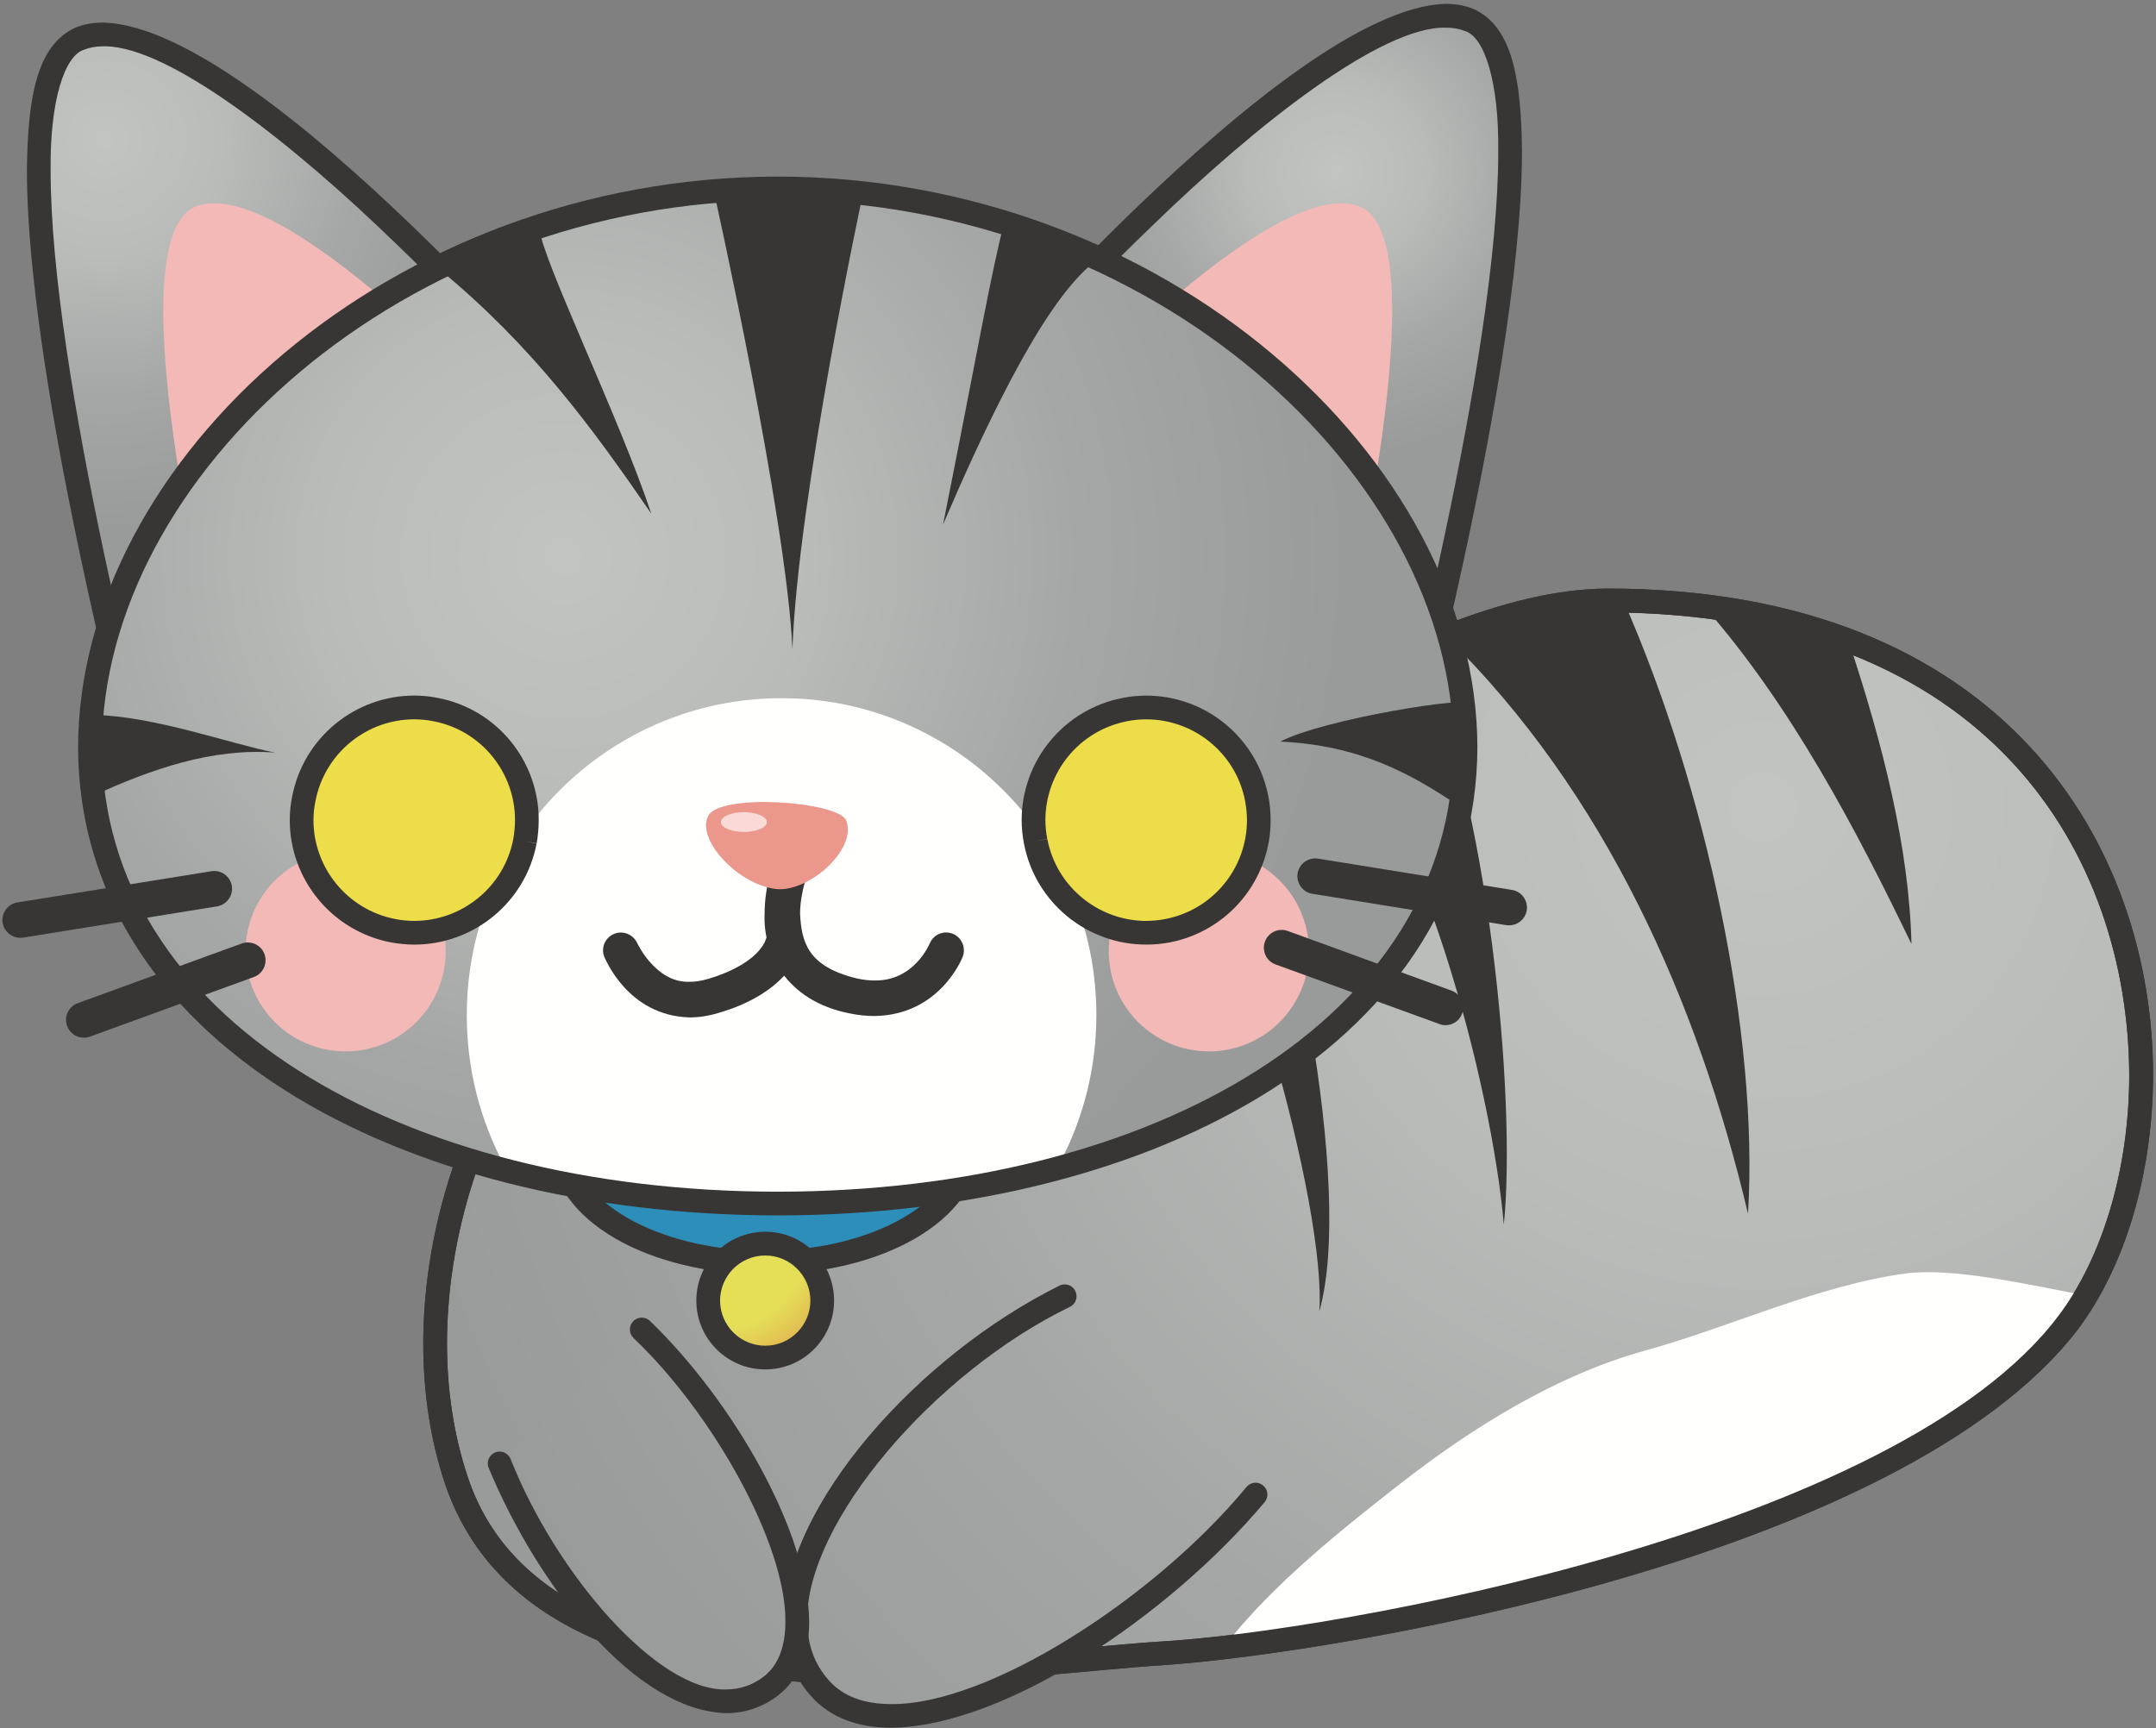 <svg width="454" height="364" viewBox="0 0 454 364" fill="none" xmlns="http://www.w3.org/2000/svg">
<rect x="0" y="0" width="454" height="364" fill="#808080" stroke="none"/>
<path d="M205.792 174.477C239.979 177.102 295.003 126.469 338.394 126.469C457.253 126.469 466.987 236.915 435.55 278.485C400.089 325.352 281.237 345.93 244.651 348.211C208.058 350.508 114.354 366.5 96.073 311.633C77.776 256.782 116.636 167.618 205.792 174.477Z" fill="url(#paint0_radial_1_3)"/>
<path d="M94.12 282.891C94.12 292.766 95.573 302.25 98.425 310.844C108.706 342.305 146.128 349.641 183.058 349.618C206.862 349.618 229.956 346.633 244.495 345.711C280.581 343.665 399.597 322.469 433.55 276.985C442.667 264.868 448.394 246.235 448.362 226.297C448.159 180.829 419.729 129.133 338.394 128.969C297.558 128.665 244.495 176.672 208.394 177.055C207.456 177.079 206.542 177.032 205.604 176.969L205.792 174.477L205.581 176.969C202.354 176.688 199.222 176.586 196.175 176.586C129.3 176.688 94.206 233.782 94.12 282.891ZM93.683 312.422C90.636 303.274 89.128 293.25 89.128 282.891C89.229 231.711 126.003 171.618 196.175 171.602C199.362 171.571 202.62 171.704 205.995 171.977C206.776 172.04 207.573 172.071 208.394 172.071C240.94 172.469 294.573 124.258 338.394 123.954C380.214 123.938 409.128 137.54 427.425 157.243C445.729 176.946 453.354 202.54 453.386 226.297C453.354 247.172 447.511 266.704 437.534 279.993C400.581 328.227 281.878 348.188 244.8 350.704C230.573 351.602 207.253 354.625 183.058 354.625C145.917 354.602 105.573 347.547 93.683 312.422Z" fill="#373634"/>
<path d="M276.565 147.321C299.206 169.727 314.214 229.266 316.667 257.922C319.386 231.438 313.339 167.274 298.651 136.704C291.292 139.891 283.901 143.524 276.565 147.321ZM243.784 164.11C260.659 186.43 279.378 254.391 277.808 276.211C285.237 249.985 271.558 183.946 260.003 155.993C254.464 158.875 249.058 161.625 243.784 164.11ZM389.229 134.891C380.308 131.469 370.229 128.946 358.753 127.618C377.183 148.5 391.089 175.141 402.503 198.805C402.042 178.633 396.464 156.602 389.229 134.891ZM338.394 126.469C327.667 126.469 316.276 129.563 304.644 134.165C338.128 167.047 357.542 211.063 368.089 255.625C370.394 217.922 359.284 166.188 341.886 126.571C340.714 126.547 339.597 126.469 338.394 126.469Z" fill="#373634"/>
<path d="M401.245 268.211C383.136 270.61 364.097 279.571 346.354 284.461C327.854 289.555 310.003 300.649 294.878 312.469C283.308 321.524 267.901 333.579 257.604 347C303.675 341.649 403.581 320.774 435.55 278.485C436.862 276.75 438.089 274.836 439.253 272.868C427.292 270.571 411.261 266.875 401.245 268.211Z" fill="#FFFFFE"/>
<path d="M94.12 282.891C94.12 292.766 95.573 302.25 98.425 310.844C108.706 342.305 146.128 349.641 183.058 349.618C206.862 349.618 229.956 346.633 244.495 345.711C280.581 343.665 399.597 322.469 433.55 276.985C442.667 264.868 448.394 246.235 448.362 226.297C448.159 180.829 419.729 129.133 338.394 128.969C297.558 128.665 244.495 176.672 208.394 177.055C207.456 177.079 206.542 177.032 205.604 176.969L205.792 174.477L205.581 176.969C202.354 176.688 199.222 176.586 196.175 176.586C129.3 176.688 94.206 233.782 94.12 282.891ZM93.683 312.422C90.636 303.274 89.128 293.25 89.128 282.891C89.229 231.711 126.003 171.618 196.175 171.602C199.362 171.571 202.62 171.704 205.995 171.977C206.776 172.04 207.573 172.071 208.394 172.071C240.94 172.469 294.573 124.258 338.394 123.954C380.214 123.938 409.128 137.54 427.425 157.243C445.729 176.946 453.354 202.54 453.386 226.297C453.354 247.172 447.511 266.704 437.534 279.993C400.581 328.227 281.878 348.188 244.8 350.704C230.573 351.602 207.253 354.625 183.058 354.625C145.917 354.602 105.573 347.547 93.683 312.422Z" fill="#373634"/>
<path d="M264.401 314.758C239.292 344.954 189.253 374.172 172.659 355.547C154.331 335 188.003 290.805 224.206 272.993L264.401 314.758Z" fill="url(#paint1_radial_1_3)"/>
<path d="M170.784 357.211C166.784 352.743 164.956 347.149 164.979 341.274C165.276 316.946 193.261 285.586 223.112 270.75C224.339 270.141 225.839 270.649 226.433 271.907C227.042 273.133 226.542 274.633 225.3 275.227C196.722 289.071 169.683 320.696 169.979 341.274C169.995 346.188 171.401 350.36 174.526 353.891C177.534 357.274 181.886 358.868 187.644 358.891C208.347 359.086 243.347 336.352 262.479 313.165C263.362 312.102 264.933 311.969 265.979 312.844C267.042 313.719 267.19 315.29 266.308 316.352C246.151 340.375 211.386 363.68 187.644 363.868H187.534C180.933 363.868 174.909 361.883 170.784 357.211Z" fill="#373634"/>
<path d="M135.151 279.993C157.722 301.625 178.104 342.969 162.354 355.071C144.987 368.438 117.3 337.938 105.214 308.211L135.151 279.993Z" fill="url(#paint2_radial_1_3)"/>
<path d="M152.933 360.797C133.823 360.336 113.386 334.336 102.901 309.149C102.37 307.875 102.979 306.407 104.261 305.899C105.534 305.368 106.979 305.985 107.511 307.258C117.144 331.602 138.542 356.274 152.933 355.805C155.761 355.782 158.339 354.977 160.815 353.11C163.886 350.704 165.37 346.875 165.386 341.524C165.534 325.118 150.026 297.571 133.401 281.797H133.425C132.401 280.844 132.378 279.266 133.339 278.266C134.292 277.274 135.862 277.227 136.862 278.188C154.253 294.993 170.229 322.461 170.386 341.524C170.425 347.75 168.526 353.446 163.854 357.055C160.589 359.586 156.823 360.797 153.034 360.797H152.933Z" fill="#373634"/>
<path d="M204.011 241.063C204.011 254.79 184.831 265.922 161.151 265.922C137.479 265.922 118.276 254.79 118.276 241.063C118.276 227.329 137.479 216.196 161.151 216.196C184.831 216.196 204.011 227.329 204.011 241.063Z" fill="#2E8EBA"/>
<path d="M132.073 225.633C124.729 229.891 120.737 235.438 120.776 241.055C120.737 246.665 124.729 252.211 132.073 256.469C139.362 260.696 149.698 263.422 161.136 263.422C172.604 263.422 182.917 260.696 190.198 256.469C197.511 252.211 201.519 246.665 201.495 241.055C201.519 235.438 197.511 229.891 190.198 225.633C182.917 221.399 172.604 218.68 161.136 218.68C149.698 218.68 139.362 221.399 132.073 225.633ZM115.769 241.055C116.206 224.743 136.901 213.79 161.136 213.688C185.394 213.79 206.05 224.743 206.511 241.055C206.05 257.36 185.394 268.313 161.136 268.422C136.901 268.313 116.206 257.36 115.769 241.055Z" fill="#373634"/>
<path d="M125.339 91.868C125.339 91.868 44.386 -2.539 16.91 8.11C-10.567 18.758 35.745 183.719 35.745 183.719L125.339 91.868Z" fill="url(#paint3_radial_1_3)"/>
<path d="M21.73 9.758C20.222 9.758 18.917 9.993 17.8 10.438C13.62 11.586 10.495 21.18 10.66 35.821C10.62 78.86 31.761 159.618 36.995 178.852L121.917 91.766C117.167 86.321 101.644 68.86 83.44 51.375C61.87 30.415 35.73 9.75 22.035 9.75C21.941 9.75 21.831 9.75 21.73 9.758ZM35.113 186.141C34.261 185.922 33.558 185.243 33.324 184.399C33.324 184.266 5.706 86.313 5.667 35.821C5.839 20.907 7.605 9.5 15.972 5.782C17.777 5.063 19.73 4.758 21.73 4.758C55.628 5.547 126.698 90.165 127.222 90.243L125.339 91.86L127.222 90.243C128.073 91.219 128.011 92.696 127.112 93.602L37.535 185.461C37.042 185.946 36.394 186.211 35.714 186.211C35.527 186.211 35.316 186.188 35.113 186.141Z" fill="#373634"/>
<path d="M127.331 109.946C127.331 109.946 63.089 35.016 41.292 43.469C19.488 51.922 56.253 182.821 56.253 182.821L127.331 109.946Z" fill="#F2B9B6"/>
<path d="M200.901 87.915C200.901 87.915 281.839 -6.484 309.3 4.165C336.792 14.805 290.464 179.758 290.464 179.758L200.901 87.915Z" fill="url(#paint4_radial_1_3)"/>
<path d="M289.198 174.875C294.386 155.594 315.534 74.907 315.495 31.875C315.659 17.227 312.573 7.625 308.386 6.5C307.229 6.055 305.948 5.821 304.464 5.821C290.854 5.5 264.479 26.321 242.761 47.422C224.565 64.891 209.065 82.352 204.3 87.805L289.198 174.875ZM288.667 181.493L199.089 89.641L200.901 87.915L202.8 89.54L200.901 87.915L199.089 89.641C198.198 88.727 198.159 87.258 198.987 86.274C199.519 86.196 270.573 1.602 304.464 0.813C306.44 0.813 308.386 1.133 310.19 1.836C318.597 5.563 320.323 16.977 320.495 31.875C320.456 82.336 292.886 180.305 292.854 180.43C292.62 181.282 291.948 181.961 291.073 182.172C290.862 182.235 290.651 182.258 290.448 182.258C289.776 182.258 289.136 181.977 288.667 181.493Z" fill="#373634"/>
<path d="M200.198 109.946C200.198 109.946 264.44 35.016 286.253 43.469C308.05 51.922 271.292 182.821 271.292 182.821L200.198 109.946Z" fill="#F2B9B6"/>
<path d="M308.597 157.391C308.597 216.43 243.753 253.477 163.776 253.477C83.784 253.477 18.964 216.43 18.964 157.391C18.964 98.352 83.784 39.696 163.776 39.696C243.753 39.696 308.597 98.352 308.597 157.391Z" fill="url(#paint5_radial_1_3)"/>
<path d="M223.229 244.844C228.081 235.555 230.87 225.016 230.87 213.805C230.87 176.93 201.183 147.04 164.573 147.04C127.964 147.04 98.292 176.93 98.292 213.805C98.292 225.266 101.167 236.055 106.206 245.477C123.862 250.688 143.308 253.477 163.776 253.477C184.987 253.477 205.073 250.438 223.229 244.844Z" fill="#FFFFFE"/>
<path d="M93.854 200.352C93.854 211.993 84.409 221.43 72.776 221.43C61.136 221.43 51.706 211.993 51.706 200.352C51.706 188.711 61.136 179.274 72.776 179.274C84.409 179.274 93.854 188.711 93.854 200.352Z" fill="#F2B9B6"/>
<path d="M275.636 200.352C275.636 211.993 266.198 221.43 254.565 221.43C242.933 221.43 233.479 211.993 233.479 200.352C233.479 188.711 242.933 179.274 254.565 179.274C266.198 179.274 275.636 188.711 275.636 200.352Z" fill="#F2B9B6"/>
<path d="M110.55 177.18C108.089 190.047 95.659 198.477 82.815 196.024C69.948 193.555 61.511 181.133 63.979 168.266C66.44 155.415 78.854 146.977 91.729 149.438C104.589 151.899 113.011 164.321 110.55 177.18Z" fill="#EDDD49"/>
<path d="M66.417 168.774C66.136 170.071 66.011 171.415 66.011 172.75C66.011 182.711 73.112 191.61 83.276 193.563C84.597 193.821 85.948 193.946 87.269 193.946C97.222 193.93 106.104 186.899 108.081 176.743H108.073C108.323 175.344 108.448 174 108.448 172.688C108.448 162.727 101.401 153.821 91.245 151.891C89.886 151.618 88.55 151.493 87.229 151.493C77.253 151.493 68.347 158.579 66.417 168.774ZM82.331 198.477C69.769 196.055 61.019 185.086 61.019 172.75C61.019 171.118 61.167 169.438 61.511 167.797C63.909 155.25 74.886 146.493 87.229 146.493C88.862 146.493 90.526 146.649 92.198 146.985C104.729 149.383 113.464 160.352 113.44 172.688C113.44 174.321 113.292 175.977 113.011 177.618L110.55 177.188L112.995 177.657C110.589 190.204 99.597 198.938 87.269 198.938C85.636 198.938 83.979 198.766 82.331 198.477Z" fill="#373634"/>
<path d="M218.089 177.18C220.558 190.047 232.979 198.477 245.847 196.024C258.714 193.555 267.144 181.133 264.675 168.266C262.214 155.415 249.8 146.977 236.933 149.438C224.058 151.899 215.636 164.321 218.089 177.18Z" fill="#EDDD49"/>
<path d="M241.354 193.954C242.667 193.93 244.011 193.821 245.347 193.563C255.526 191.61 262.565 182.719 262.581 172.758C262.581 171.438 262.433 170.071 262.198 168.735C260.269 158.563 251.354 151.5 241.394 151.5C240.058 151.5 238.714 151.61 237.401 151.883C227.198 153.836 220.136 162.735 220.136 172.711C220.136 174.032 220.269 175.352 220.526 176.672L218.089 177.18L220.542 176.711C222.479 186.86 231.394 193.93 241.354 193.954ZM241.354 198.93C229.019 198.954 218.05 190.219 215.628 177.696C215.292 175.993 215.136 174.336 215.136 172.711C215.136 160.375 223.886 149.391 236.409 146.993C238.073 146.649 239.753 146.5 241.394 146.5C253.737 146.5 264.714 155.243 267.112 167.844C267.417 169.461 267.565 171.118 267.565 172.758C267.581 185.071 258.862 196.055 246.284 198.485C244.745 198.758 243.183 198.93 241.628 198.93H241.354Z" fill="#373634"/>
<path d="M127.276 201.586C126.479 199.696 127.37 197.485 129.284 196.696C131.175 195.883 133.362 196.782 134.198 198.672C134.214 198.649 135.151 200.688 136.948 202.711C138.808 204.813 141.589 206.922 145.261 206.766C146.37 206.766 147.644 206.602 149.104 206.172C158.034 203.477 160.308 199.758 160.948 198.586C161.12 198.313 161.097 198.313 161.097 198.313C161.589 196.29 163.581 195.04 165.62 195.524C167.62 196.016 168.87 198.032 168.386 200.055C168.261 201.094 165.323 209.297 151.214 213.352C149.136 213.977 147.136 214.274 145.261 214.274C132.151 213.954 127.456 201.821 127.276 201.586Z" fill="#373634"/>
<path d="M179.011 213.446C165.144 210.766 160.659 200.219 161.003 192.547C161.003 185.868 163.269 180.641 163.37 180.383C164.183 178.469 166.401 177.571 168.284 178.383C170.183 179.188 171.081 181.399 170.269 183.297C170.354 183.344 168.464 187.657 168.479 192.547C168.808 198.329 169.995 203.579 180.534 206.086C181.854 206.368 183.042 206.493 184.104 206.493C192.526 206.665 195.737 198.758 195.737 198.758H195.761C196.511 196.821 198.698 195.883 200.612 196.649C202.526 197.415 203.464 199.602 202.714 201.524C202.581 201.836 197.87 213.813 184.104 213.977C182.479 213.977 180.792 213.813 179.011 213.446Z" fill="#373634"/>
<path d="M163.104 187.196C170.065 188.219 180.526 178.985 178.206 172.821C176.698 168.813 151.776 166.954 149.151 171.797C146.55 176.633 155.003 186 163.104 187.196Z" fill="#EC978C"/>
<path d="M161.472 173.133C161.472 174.282 159.3 175.211 156.636 175.211C153.987 175.211 151.808 174.282 151.808 173.133C151.808 171.977 153.987 171.047 156.636 171.047C159.3 171.047 161.472 171.977 161.472 173.133Z" fill="#F9DAD6"/>
<path d="M0.55 194.344C0.238 192.313 1.62 190.375 3.66 190.063L44.511 183.485C46.55 183.141 48.479 184.54 48.823 186.579C49.136 188.618 47.738 190.547 45.699 190.891L4.87 197.469C4.675 197.493 4.48 197.508 4.285 197.508C2.456 197.508 0.863 196.188 0.55 194.344Z" fill="#373634"/>
<path d="M14.136 216.079C13.417 214.125 14.433 211.977 16.363 211.274L50.894 198.711C52.847 198.008 54.995 199.008 55.698 200.961C56.394 202.891 55.394 205.063 53.464 205.758L18.933 218.321C18.511 218.477 18.081 218.547 17.652 218.547C16.12 218.547 14.683 217.602 14.136 216.079Z" fill="#373634"/>
<path d="M317.175 194.836L276.354 188.235C274.308 187.915 272.925 185.977 273.245 183.93C273.573 181.891 275.503 180.508 277.542 180.829L318.386 187.422C320.425 187.743 321.808 189.68 321.495 191.727C321.183 193.571 319.597 194.883 317.769 194.883C317.573 194.883 317.37 194.868 317.175 194.836Z" fill="#373634"/>
<path d="M303.12 215.672L268.604 203.118C266.667 202.415 265.651 200.258 266.37 198.305C267.073 196.368 269.222 195.368 271.159 196.063L305.667 208.633C307.612 209.352 308.628 211.5 307.901 213.438C307.354 214.969 305.933 215.907 304.409 215.907C303.979 215.907 303.542 215.836 303.12 215.672Z" fill="#373634"/>
<path d="M21.464 157.383C21.589 214.227 84.308 250.93 163.761 250.977C243.206 250.93 305.948 214.227 306.081 157.383C305.948 100.227 242.573 42.297 163.761 42.188C84.948 42.297 21.589 100.227 21.464 157.383ZM16.441 157.383C16.636 96.5 82.604 37.25 163.761 37.188C244.917 37.25 310.917 96.5 311.104 157.383C310.87 218.618 244.276 255.868 163.761 255.977C83.229 255.868 16.652 218.618 16.441 157.383Z" fill="#373634"/>
<path d="M173.151 273.915C173.151 280.54 167.776 285.922 161.151 285.922C154.526 285.922 149.144 280.54 149.144 273.915C149.144 267.29 154.526 261.915 161.151 261.915C167.776 261.915 173.151 267.29 173.151 273.915Z" fill="url(#paint6_radial_1_3)"/>
<path d="M151.628 273.915C151.644 279.165 155.894 283.415 161.151 283.415C166.37 283.415 170.628 279.165 170.651 273.915C170.628 268.665 166.37 264.415 161.151 264.415C155.894 264.415 151.644 268.665 151.628 273.915ZM146.628 273.915C146.628 265.899 153.128 259.415 161.151 259.415C169.167 259.415 175.636 265.899 175.636 273.915C175.636 281.922 169.167 288.407 161.151 288.407C153.128 288.407 146.628 281.922 146.628 273.915Z" fill="#373634"/>
<path d="M181.722 40.743C179.136 40.618 166.394 39.696 163.776 39.696C159.229 39.696 154.761 39.938 150.315 40.305C150.433 40.766 165.706 109.321 166.862 136.758C168.003 104.75 181.683 40.899 181.722 40.743Z" fill="#373634"/>
<path d="M232.019 53.883C227.761 52.329 215.894 48.235 211.448 47.024C208.87 56.454 205.448 76.165 198.581 110.461C216.573 68.461 225.737 58.461 232.019 53.883Z" fill="#373634"/>
<path d="M92.558 56.743C111.987 72.75 124.589 89.883 137.144 108.18C130.292 87.61 113.979 54.336 113.511 47.813C109.729 49.032 91.175 55.61 92.558 56.743Z" fill="#373634"/>
<path d="M19.417 150.54C19.214 152.829 18.964 155.102 18.964 157.391C18.964 160.868 19.214 164.243 19.652 167.571C31.808 162 44.675 157.485 57.925 158.5C48.573 156.704 32.605 150.797 19.417 150.54Z" fill="#373634"/>
<path d="M307.464 169.93C308.151 165.868 309.745 152.493 309.745 148.188C309.745 146.508 279.073 151.336 269.573 156.18C286.089 156.938 296.886 162.743 307.464 169.93Z" fill="#373634"/>
<defs>
<radialGradient id="paint0_radial_1_3" cx="0" cy="0" r="1" gradientUnits="userSpaceOnUse" gradientTransform="translate(371.387 169.907) scale(297.825)">
<stop stop-color="#C2C4C1"/>
<stop offset="0.006" stop-color="#C2C4C1"/>
<stop offset="0.298" stop-color="#BABCBA"/>
<stop offset="0.657" stop-color="#A5A7A6"/>
<stop offset="1" stop-color="#989B9A"/>
</radialGradient>
<radialGradient id="paint1_radial_1_3" cx="0" cy="0" r="1" gradientUnits="userSpaceOnUse" gradientTransform="translate(370.406 169.902) scale(297.67)">
<stop stop-color="#C2C4C1"/>
<stop offset="0.006" stop-color="#C2C4C1"/>
<stop offset="0.298" stop-color="#BABCBA"/>
<stop offset="0.657" stop-color="#A5A7A6"/>
<stop offset="1" stop-color="#989B9A"/>
</radialGradient>
<radialGradient id="paint2_radial_1_3" cx="0" cy="0" r="1" gradientUnits="userSpaceOnUse" gradientTransform="translate(354.507 172.534) scale(284.552)">
<stop stop-color="#C2C4C1"/>
<stop offset="0.006" stop-color="#C2C4C1"/>
<stop offset="0.298" stop-color="#BABCBA"/>
<stop offset="0.657" stop-color="#A5A7A6"/>
<stop offset="1" stop-color="#989B9A"/>
</radialGradient>
<radialGradient id="paint3_radial_1_3" cx="0" cy="0" r="1" gradientUnits="userSpaceOnUse" gradientTransform="translate(21.915 29.309) scale(82.308)">
<stop stop-color="#C2C4C1"/>
<stop offset="0.006" stop-color="#C2C4C1"/>
<stop offset="0.298" stop-color="#BABCBA"/>
<stop offset="0.657" stop-color="#A5A7A6"/>
<stop offset="1" stop-color="#989B9A"/>
</radialGradient>
<radialGradient id="paint4_radial_1_3" cx="0" cy="0" r="1" gradientUnits="userSpaceOnUse" gradientTransform="translate(281.387 36.171) scale(59.882)">
<stop stop-color="#C2C4C1"/>
<stop offset="0.006" stop-color="#C2C4C1"/>
<stop offset="0.298" stop-color="#BABCBA"/>
<stop offset="0.657" stop-color="#A5A7A6"/>
<stop offset="1" stop-color="#989B9A"/>
</radialGradient>
<radialGradient id="paint5_radial_1_3" cx="0" cy="0" r="1" gradientUnits="userSpaceOnUse" gradientTransform="translate(118.892 117.365) scale(164.606)">
<stop stop-color="#C2C4C1"/>
<stop offset="0.006" stop-color="#C2C4C1"/>
<stop offset="0.298" stop-color="#BABCBA"/>
<stop offset="0.657" stop-color="#A5A7A6"/>
<stop offset="1" stop-color="#989B9A"/>
</radialGradient>
<radialGradient id="paint6_radial_1_3" cx="0" cy="0" r="1" gradientUnits="userSpaceOnUse" gradientTransform="translate(150.556 260.502) scale(38.945)">
<stop stop-color="#E5DF58"/>
<stop offset="0.503" stop-color="#E5DF58"/>
<stop offset="1" stop-color="#DC8246"/>
</radialGradient>
</defs>
</svg>
